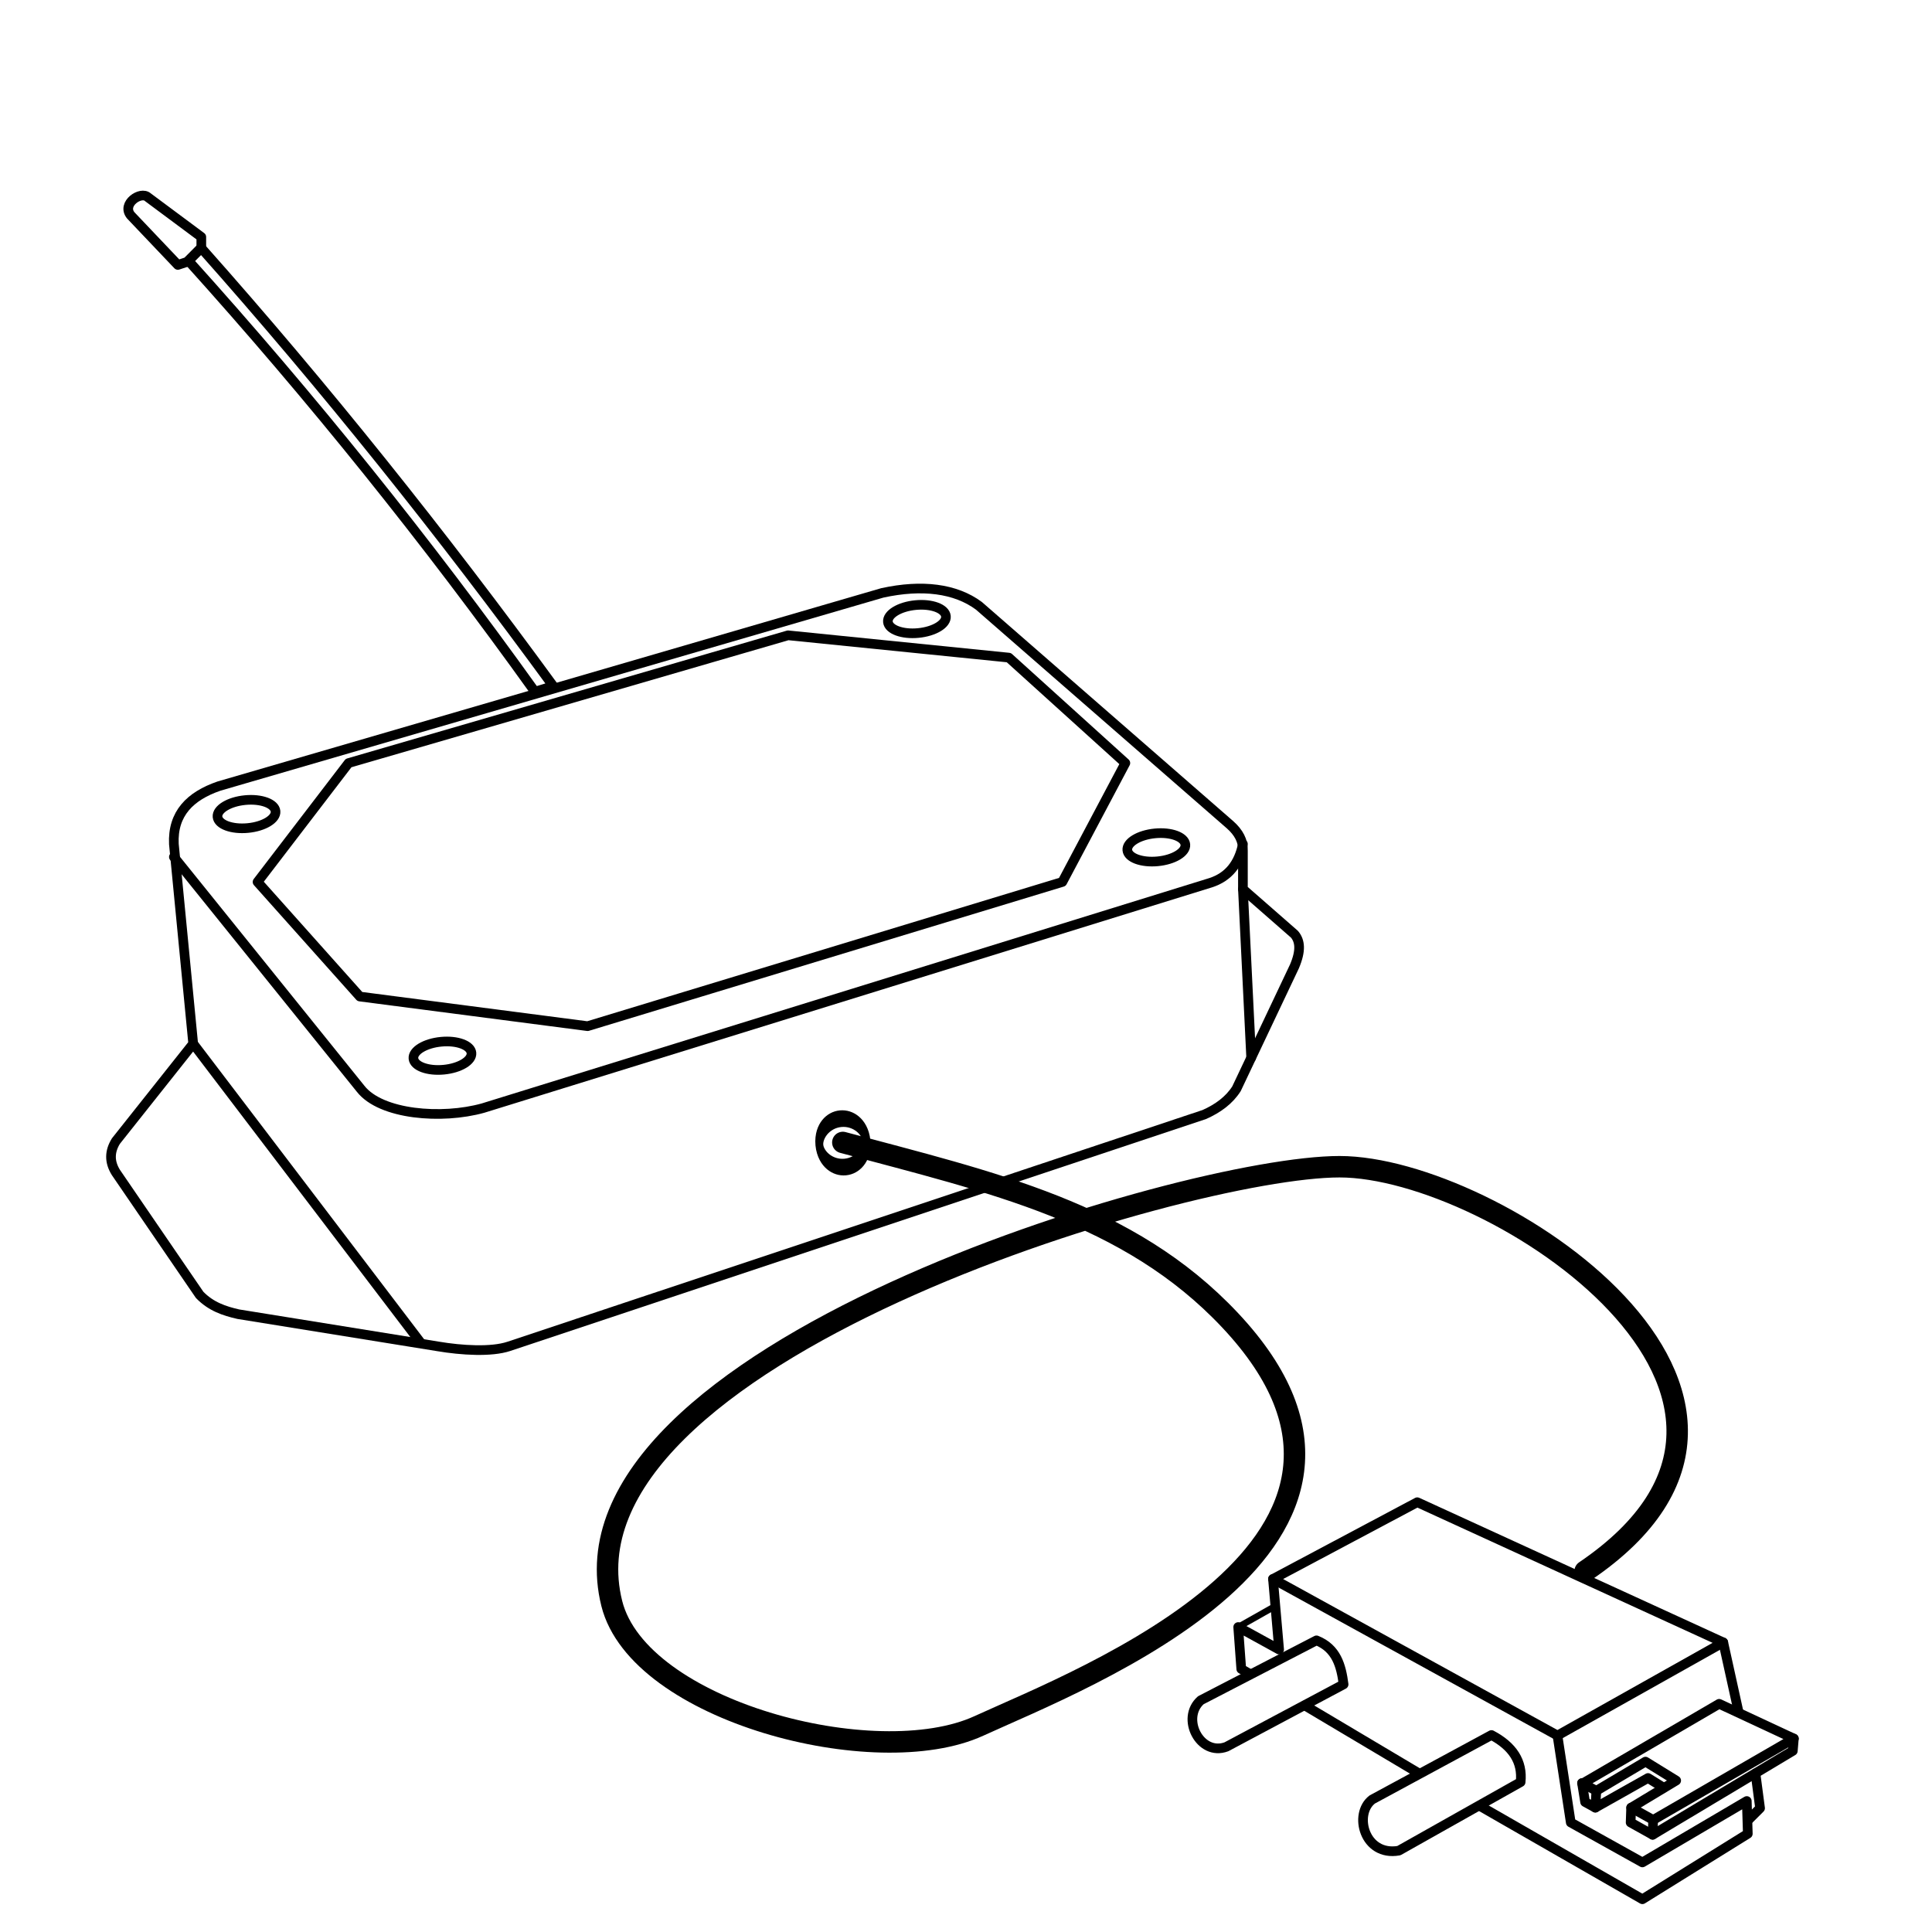 <?xml version="1.0" encoding="UTF-8" standalone="no"?>
<svg
   xmlns:dc="http://purl.org/dc/elements/1.1/"
   xmlns:cc="http://creativecommons.org/ns#"
   xmlns:rdf="http://www.w3.org/1999/02/22-rdf-syntax-ns#"
   xmlns:svg="http://www.w3.org/2000/svg"
   xmlns="http://www.w3.org/2000/svg"
   id="svg62"
   style="fill-rule:evenodd;clip-rule:evenodd;stroke-linecap:round;stroke-linejoin:round;stroke-miterlimit:1.5;"
   xml:space="preserve"
   version="1.1"
   viewBox="0 0 300 300"
   height="100%"
   width="100%"><defs
   id="defs66" />
    <g
   id="g46"
   transform="matrix(1,0,0,1,-1,170)">
        <g
   id="g4"
   transform="matrix(1,0,0,1,10,-149.934)">
            <path
   id="path2"
   style="fill:none;stroke:black;stroke-width:1.5px;"
   d="M20.056,20.597L18.619,21.073L11.302,13.375C9.846,11.584 12.867,9.548 13.966,10.562L22.259,16.728L22.259,18.428L20.056,20.597Z" />
        </g>
        <g
   id="g8"
   transform="matrix(1,0,0,1,10,-149.934)">
            <path
   id="path6"
   style="fill:none;stroke:black;stroke-width:1.5px;"
   d="M76.91,86.468C59.717,62.907 41.558,40.164 22.224,18.418L20.264,20.432C39.39,41.631 57.312,63.944 74.065,87.339L76.91,86.468Z" />
        </g>
        <g
   id="g12"
   transform="matrix(0.78,-0.075,0.075,0.78,85.275,-180.402)">
            <ellipse
   id="ellipse10"
   style="fill:none;stroke:black;stroke-width:1.91px;"
   ry="2.781"
   rx="5.775"
   cy="142.421"
   cx="60.798" />
        </g>
        <g
   id="g16"
   transform="matrix(0.78,-0.075,0.075,0.78,122.453,-144.952)">
            <ellipse
   id="ellipse14"
   style="fill:none;stroke:black;stroke-width:1.91px;"
   ry="2.781"
   rx="5.775"
   cy="142.421"
   cx="60.798" />
        </g>
        <g
   id="g20"
   transform="matrix(0.78,-0.075,0.075,0.78,11.599,-112.597)">
            <ellipse
   id="ellipse18"
   style="fill:none;stroke:black;stroke-width:1.91px;"
   ry="2.781"
   rx="5.775"
   cy="142.421"
   cx="60.798" />
        </g>
        <g
   id="g24"
   transform="matrix(0.78,-0.075,0.075,0.78,-18.824,-150.121)">
            <ellipse
   id="ellipse22"
   style="fill:none;stroke:black;stroke-width:1.91px;"
   ry="2.781"
   rx="5.775"
   cy="142.421"
   cx="60.798" />
        </g>
        <g
   id="g28"
   transform="matrix(1,0,0,1,10,-149.934)">
            <path
   id="path26"
   style="fill:none;stroke:black;stroke-width:1.5px;"
   d="M30.991,116.884L45.128,98.421L113.369,78.585L147.648,82.047L165.744,98.421L155.962,116.884L82.247,139.277L46.88,134.678L30.991,116.884Z" />
        </g>
        <g
   id="g32"
   transform="matrix(1,0,0,1,10,-149.934)">
            <path
   id="path30"
   style="fill:none;stroke:black;stroke-width:1.5px;"
   d="M21,142L18,111C17.774,106.264 20.522,103.545 25,102L128,72C134.178,70.647 139.367,71.309 143,74L182,108C183.347,109.191 184.052,110.517 184,112L184,118L192,125C192.888,126.042 193.045,127.546 192,130L183,149C181.857,150.788 180.118,152.058 178,153L70,189C67.294,189.901 62.695,189.625 59,189L28,184C25.851,183.509 23.763,182.822 22,181L9,162C7.951,160.326 8.015,158.702 9,157.118L21,142Z" />
        </g>
        <g
   id="g36"
   transform="matrix(1,0,0,1,10,-149.934)">
            <path
   id="path34"
   style="fill:none;stroke:black;stroke-width:1.5px;stroke-linecap:square;"
   d="M21.172,142.226L56,188" />
        </g>
        <g
   id="g40"
   transform="matrix(1,0,0,1,10,-149.934)">
            <path
   id="path38"
   style="fill:none;stroke:black;stroke-width:1.5px;"
   d="M184,118L185.283,144.18" />
        </g>
        <g
   id="g44"
   transform="matrix(1,0,0,1,10,-149.934)">
            <path
   id="path42"
   style="fill:none;stroke:black;stroke-width:1.5px;stroke-linecap:butt;"
   d="M18,113L47,149C50.165,153.037 59.605,153.783 66,152L179,117C181.785,116.095 183.36,114.067 184,111" />
        </g>
    </g>
    <g
   id="g50"
   transform="matrix(0.633,-0.061,0.13,1.349,73.89,-10.955)">
        <ellipse
   id="ellipse48"
   style="fill:none;stroke:black;stroke-width:1.91px;"
   ry="2.781"
   rx="5.775"
   cy="142.421"
   cx="60.798" />
    </g>
    <path
   id="path52"
   style="fill:none;stroke:#000000;stroke-width:3.33px"
   d="m 130.874,177.401 c 23.042,6.2 44.374,10.84 60.126,27.599 32.45,34.524 -23,55.667 -39,63 -16,7.333 -52.804,-2.299 -57,-19 -9.667,-38.472 89,-67.832 113,-67.832 24,0 78.138,35.704 38.135,62.809" />
    
    
<g
   style="stroke-width:1;stroke-miterlimit:1.5;stroke-dasharray:none"
   id="g938"><path
     style="fill:none;stroke:#000000;stroke-width:1.5;stroke-linecap:round;stroke-linejoin:miter;stroke-opacity:1;stroke-miterlimit:1.5;stroke-dasharray:none"
     d="m 197.669,245.18 22.405,-11.917 47.511,21.769 -25.742,14.46 z"
     id="path905" /><path
     style="fill:none;stroke:#000000;stroke-width:1.5;stroke-linecap:round;stroke-linejoin:miter;stroke-miterlimit:1.5;stroke-dasharray:none;stroke-opacity:1"
     d="m 241.843,269.492 2.066,13.506 11.123,6.197 16.208,-9.534 0.159,5.085 -16.367,10.169 -25.247,-14.491 m -9.533,-5.107 -17.654,-10.498 m -8.461,-4.857 -1.393,-0.8 -0.477,-6.515 6.356,3.496 -0.953,-10.964"
     id="path907" /><path
     style="fill:none;stroke:#000000;stroke-width:1.5;stroke-linecap:round;stroke-linejoin:miter;stroke-opacity:1;stroke-miterlimit:1.5;stroke-dasharray:none"
     d="m 267.585,255.032 2.383,10.805"
     id="path909" /><path
     style="fill:none;stroke:#000000;stroke-width:1.5;stroke-linecap:round;stroke-linejoin:miter;stroke-opacity:1;stroke-miterlimit:1.5;stroke-dasharray:none"
     d="m 245.975,276.801 20.975,-12.235 11.6,5.403 -21.849,12.632 -3.416,-1.907 6.992,-4.211 -4.767,-2.94 -7.627,4.529 -2.225,-1.192"
     id="path911" /><path
     style="fill:none;stroke:#000000;stroke-width:1.5;stroke-linecap:round;stroke-linejoin:miter;stroke-miterlimit:1.5;stroke-dasharray:none;stroke-opacity:1"
     d="m 245.657,276.88 0.477,2.94 1.589,0.874 0.159,-2.622"
     id="path913" /><path
     style="fill:none;stroke:#000000;stroke-width:1.5;stroke-linecap:round;stroke-linejoin:miter;stroke-opacity:1;stroke-miterlimit:1.5;stroke-dasharray:none"
     d="m 247.722,280.694 8.183,-4.608 2.304,1.43"
     id="path915" /><path
     style="fill:none;stroke:#000000;stroke-width:1.5;stroke-linecap:round;stroke-linejoin:miter;stroke-opacity:1;stroke-miterlimit:1.5;stroke-dasharray:none"
     d="m 253.284,280.694 -0.079,2.304 3.416,1.907 21.769,-13.03 0.159,-1.907"
     id="path917" /><path
     style="fill:none;stroke:#000000;stroke-width:1.5;stroke-linecap:round;stroke-linejoin:miter;stroke-opacity:1;stroke-miterlimit:1.5;stroke-dasharray:none"
     d="m 272.59,275.371 0.715,5.403 -1.748,1.748"
     id="path919" /><path
     style="fill:none;stroke:#000000;stroke-width:1;stroke-linecap:butt;stroke-linejoin:miter;stroke-opacity:1;stroke-miterlimit:1.5;stroke-dasharray:none"
     d="m 192.267,252.648 5.482,-3.099"
     id="path921" /><path
     style="fill:none;stroke:#000000;stroke-width:1.5;stroke-linecap:butt;stroke-linejoin:miter;stroke-opacity:1;stroke-miterlimit:1.5;stroke-dasharray:none"
     d="m 231.594,269.412 -18.512,10.011 c -2.94,2.232 -1.25,8.888 4.131,7.945 l 18.909,-10.646 c 0.344,-3.2 -1.272,-5.592 -4.529,-7.309 z"
     id="path923" /><path
     style="fill:none;stroke:#000000;stroke-width:1.5;stroke-linecap:butt;stroke-linejoin:miter;stroke-opacity:1;stroke-miterlimit:1.5;stroke-dasharray:none"
     d="m 204.423,254.714 -17.956,9.296 c -3.168,2.789 -0.115,8.757 3.972,7.23 l 18.194,-9.693 c -0.379,-2.908 -1.114,-5.597 -4.211,-6.833 z"
     id="path925" /></g><path
   id="path940"
   d="m 256.7,282.601 -0.079,2.304"
   style="fill:none;stroke:#000000;stroke-width:1.5;stroke-linecap:butt;stroke-linejoin:miter;stroke-opacity:1;stroke-miterlimit:1.5;stroke-dasharray:none" /></svg>